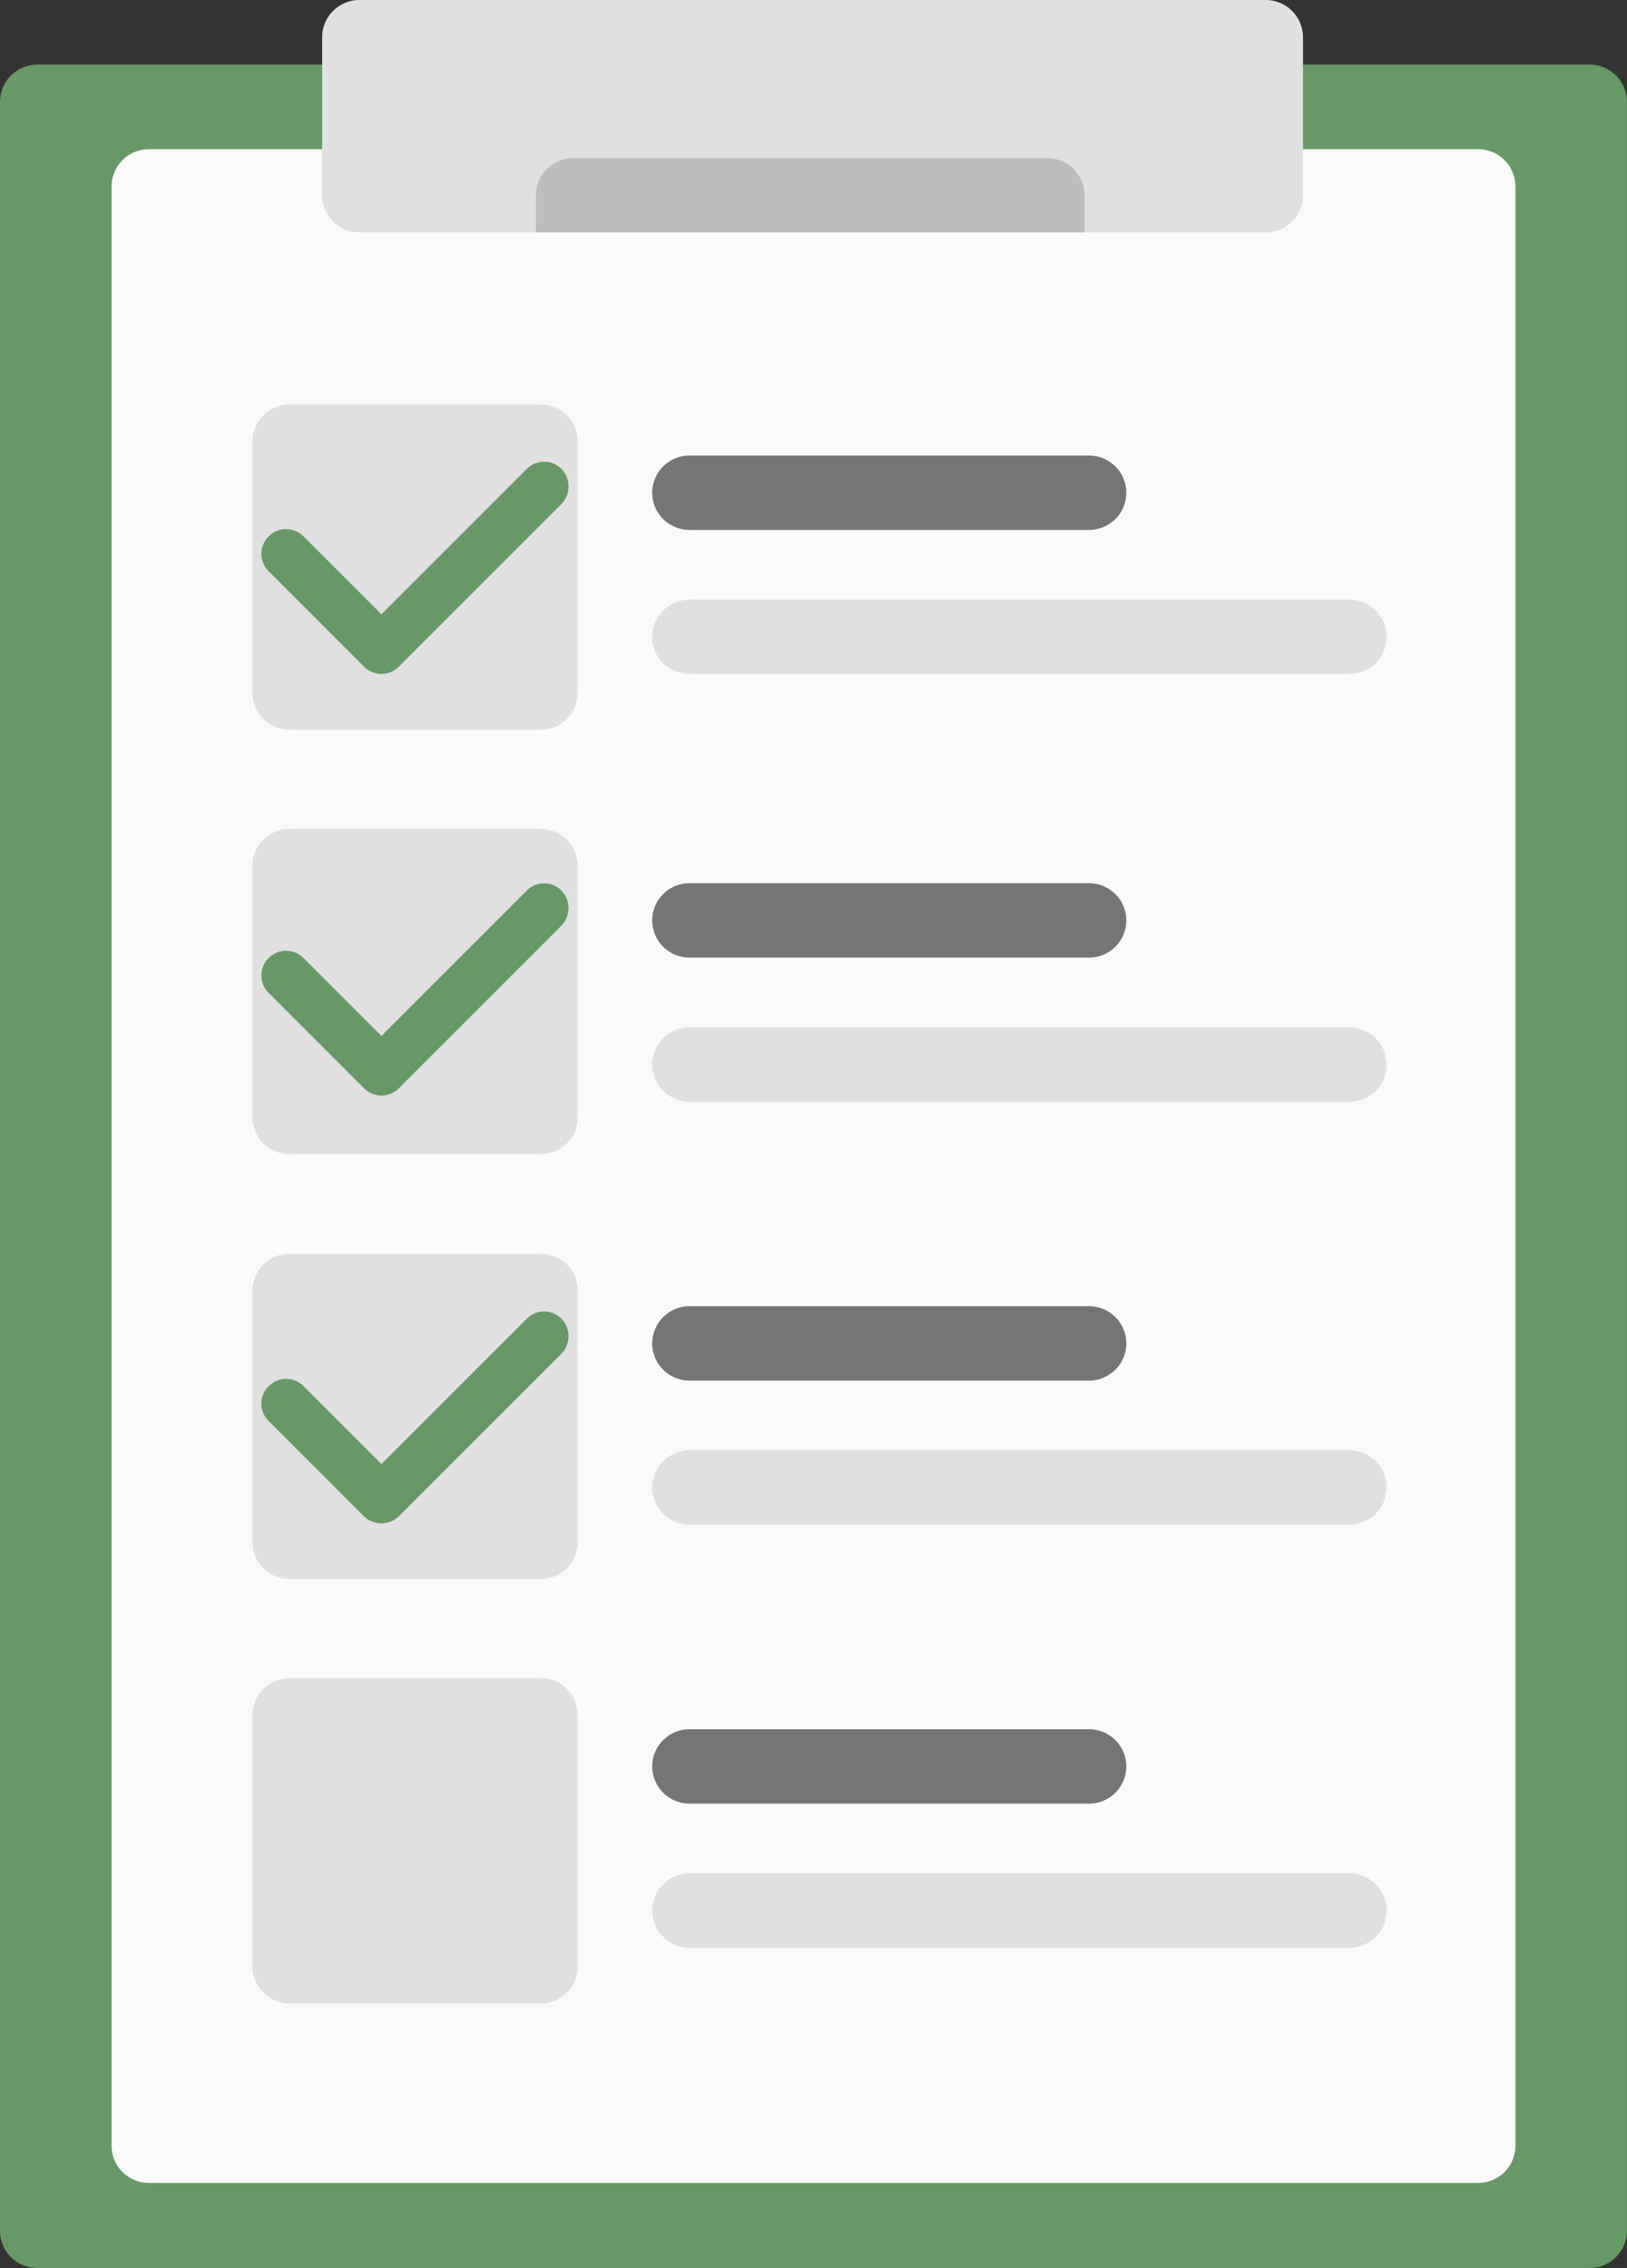 <svg id="Group_37300" data-name="Group 37300" xmlns="http://www.w3.org/2000/svg" viewBox="0 0 157.819 220">
  <rect x="0" y="0" width="157.819" height="220" fill="#333333" stroke="none"/>
  <defs>
    <style>
      .cls-1 {
        fill: #696;
      }

      .cls-2 {
        fill: #fafafa;
      }

      .cls-3 {
        fill: #e0e0e0;
      }

      .cls-4 {
        fill: #757575;
      }

      .cls-5 {
        fill: #bdbdbd;
      }
    </style>
  </defs>
  <path id="Path_45974" data-name="Path 45974" class="cls-1" d="M154.212,227.632H3.607A3.618,3.618,0,0,1,0,224.025V17.507A3.618,3.618,0,0,1,3.607,13.9h150.6a3.618,3.618,0,0,1,3.607,3.607V224.025A3.618,3.618,0,0,1,154.212,227.632Z" transform="translate(0 -7.632)"/>
  <path id="Path_45975" data-name="Path 45975" class="cls-2" d="M156.568,229.374H27.607A3.618,3.618,0,0,1,24,225.767V35.707A3.618,3.618,0,0,1,27.607,32.1H156.568a3.618,3.618,0,0,1,3.607,3.607V225.767A3.618,3.618,0,0,1,156.568,229.374Z" transform="translate(-13.178 -17.626)"/>
  <path id="Path_45976" data-name="Path 45976" class="cls-3" d="M82.257,118.564H57.907a3.618,3.618,0,0,1-3.607-3.607V90.607A3.618,3.618,0,0,1,57.907,87H82.257a3.618,3.618,0,0,1,3.607,3.607v24.349A3.618,3.618,0,0,1,82.257,118.564Z" transform="translate(-29.815 -47.771)"/>
  <path id="Path_45977" data-name="Path 45977" class="cls-4" d="M182.686,105.215H143.907a3.618,3.618,0,0,1-3.607-3.607h0A3.618,3.618,0,0,1,143.907,98h38.778a3.618,3.618,0,0,1,3.607,3.607h0A3.618,3.618,0,0,1,182.686,105.215Z" transform="translate(-77.037 -53.811)"/>
  <g id="Group_37297" data-name="Group 37297" transform="translate(25.353 44.787)">
    <path id="Path_45978" data-name="Path 45978" class="cls-1" d="M66.179,127.161l-9.244-9.244a2.368,2.368,0,0,1,0-3.382h0a2.368,2.368,0,0,1,3.382,0l9.244,9.244a2.368,2.368,0,0,1,0,3.382h0A2.368,2.368,0,0,1,66.179,127.161Z" transform="translate(-56.225 -107.287)"/>
    <path id="Path_45979" data-name="Path 45979" class="cls-1" d="M96.873,103.417,81.317,118.973a2.368,2.368,0,0,1-3.382,0h0a2.368,2.368,0,0,1,0-3.382l15.556-15.556a2.368,2.368,0,0,1,3.382,0h0A2.452,2.452,0,0,1,96.873,103.417Z" transform="translate(-67.756 -99.325)"/>
  </g>
  <path id="Path_45980" data-name="Path 45980" class="cls-3" d="M207.937,136.215h-64.03a3.618,3.618,0,0,1-3.607-3.607h0A3.618,3.618,0,0,1,143.907,129h64.03a3.618,3.618,0,0,1,3.607,3.607h0A3.618,3.618,0,0,1,207.937,136.215Z" transform="translate(-77.037 -70.832)"/>
  <path id="Path_45981" data-name="Path 45981" class="cls-4" d="M182.686,197.215H143.907a3.618,3.618,0,0,1-3.607-3.607h0A3.618,3.618,0,0,1,143.907,190h38.778a3.618,3.618,0,0,1,3.607,3.607h0A3.618,3.618,0,0,1,182.686,197.215Z" transform="translate(-77.037 -104.327)"/>
  <path id="Path_45982" data-name="Path 45982" class="cls-3" d="M207.937,228.215h-64.03a3.618,3.618,0,0,1-3.607-3.607h0A3.618,3.618,0,0,1,143.907,221h64.03a3.618,3.618,0,0,1,3.607,3.607h0A3.618,3.618,0,0,1,207.937,228.215Z" transform="translate(-77.037 -121.348)"/>
  <path id="Path_45983" data-name="Path 45983" class="cls-4" d="M182.686,288.215H143.907a3.618,3.618,0,0,1-3.607-3.607h0A3.618,3.618,0,0,1,143.907,281h38.778a3.618,3.618,0,0,1,3.607,3.607h0A3.618,3.618,0,0,1,182.686,288.215Z" transform="translate(-77.037 -154.294)"/>
  <path id="Path_45984" data-name="Path 45984" class="cls-3" d="M207.937,319.215h-64.03a3.618,3.618,0,0,1-3.607-3.607h0A3.618,3.618,0,0,1,143.907,312h64.03a3.618,3.618,0,0,1,3.607,3.607h0A3.618,3.618,0,0,1,207.937,319.215Z" transform="translate(-77.037 -171.315)"/>
  <path id="Path_45985" data-name="Path 45985" class="cls-4" d="M182.686,379.215H143.907a3.618,3.618,0,0,1-3.607-3.607h0A3.618,3.618,0,0,1,143.907,372h38.778a3.618,3.618,0,0,1,3.607,3.607h0A3.618,3.618,0,0,1,182.686,379.215Z" transform="translate(-77.037 -204.261)"/>
  <path id="Path_45986" data-name="Path 45986" class="cls-3" d="M207.937,410.215h-64.03a3.618,3.618,0,0,1-3.607-3.607h0A3.618,3.618,0,0,1,143.907,403h64.03a3.618,3.618,0,0,1,3.607,3.607h0A3.618,3.618,0,0,1,207.937,410.215Z" transform="translate(-77.037 -221.282)"/>
  <path id="Path_45987" data-name="Path 45987" class="cls-3" d="M82.257,209.864H57.907a3.618,3.618,0,0,1-3.607-3.607V181.907a3.618,3.618,0,0,1,3.607-3.607H82.257a3.618,3.618,0,0,1,3.607,3.607v24.349A3.618,3.618,0,0,1,82.257,209.864Z" transform="translate(-29.815 -97.902)"/>
  <path id="Path_45988" data-name="Path 45988" class="cls-3" d="M82.257,301.264H57.907a3.618,3.618,0,0,1-3.607-3.607V273.307a3.618,3.618,0,0,1,3.607-3.607H82.257a3.618,3.618,0,0,1,3.607,3.607v24.349A3.618,3.618,0,0,1,82.257,301.264Z" transform="translate(-29.815 -148.089)"/>
  <path id="Path_45989" data-name="Path 45989" class="cls-3" d="M82.257,392.564H57.907a3.618,3.618,0,0,1-3.607-3.607V364.607A3.618,3.618,0,0,1,57.907,361H82.257a3.618,3.618,0,0,1,3.607,3.607v24.349A3.618,3.618,0,0,1,82.257,392.564Z" transform="translate(-29.815 -198.221)"/>
  <g id="Group_37298" data-name="Group 37298" transform="translate(25.353 85.685)">
    <path id="Path_45990" data-name="Path 45990" class="cls-1" d="M66.179,217.861l-9.244-9.244a2.368,2.368,0,0,1,0-3.382h0a2.368,2.368,0,0,1,3.382,0l9.244,9.244a2.368,2.368,0,0,1,0,3.382h0A2.368,2.368,0,0,1,66.179,217.861Z" transform="translate(-56.225 -197.987)"/>
    <path id="Path_45991" data-name="Path 45991" class="cls-1" d="M96.873,194.117,81.317,209.673a2.368,2.368,0,0,1-3.382,0h0a2.368,2.368,0,0,1,0-3.382l15.556-15.556a2.368,2.368,0,0,1,3.382,0h0A2.452,2.452,0,0,1,96.873,194.117Z" transform="translate(-67.756 -190.025)"/>
  </g>
  <g id="Group_37299" data-name="Group 37299" transform="translate(25.353 127.214)">
    <path id="Path_45992" data-name="Path 45992" class="cls-1" d="M66.179,309.961l-9.244-9.244a2.368,2.368,0,0,1,0-3.382h0a2.368,2.368,0,0,1,3.382,0l9.244,9.244a2.368,2.368,0,0,1,0,3.382h0A2.452,2.452,0,0,1,66.179,309.961Z" transform="translate(-56.225 -290.087)"/>
    <path id="Path_45993" data-name="Path 45993" class="cls-1" d="M96.873,286.217,81.317,301.773a2.368,2.368,0,0,1-3.382,0h0a2.368,2.368,0,0,1,0-3.382l15.556-15.556a2.368,2.368,0,0,1,3.382,0h0A2.452,2.452,0,0,1,96.873,286.217Z" transform="translate(-67.756 -282.125)"/>
  </g>
  <path id="Path_45994" data-name="Path 45994" class="cls-3" d="M72.907,0h87.928a3.618,3.618,0,0,1,3.607,3.607V18.938a3.618,3.618,0,0,1-3.607,3.607H72.907A3.618,3.618,0,0,1,69.3,18.938V3.607A3.618,3.618,0,0,1,72.907,0Z" transform="translate(-38.052 0)"/>
  <path id="Path_45995" data-name="Path 45995" class="cls-5" d="M115.3,41.215h53.208V37.607A3.618,3.618,0,0,0,164.9,34H118.907a3.618,3.618,0,0,0-3.607,3.607Z" transform="translate(-63.31 -18.669)"/>
</svg>
